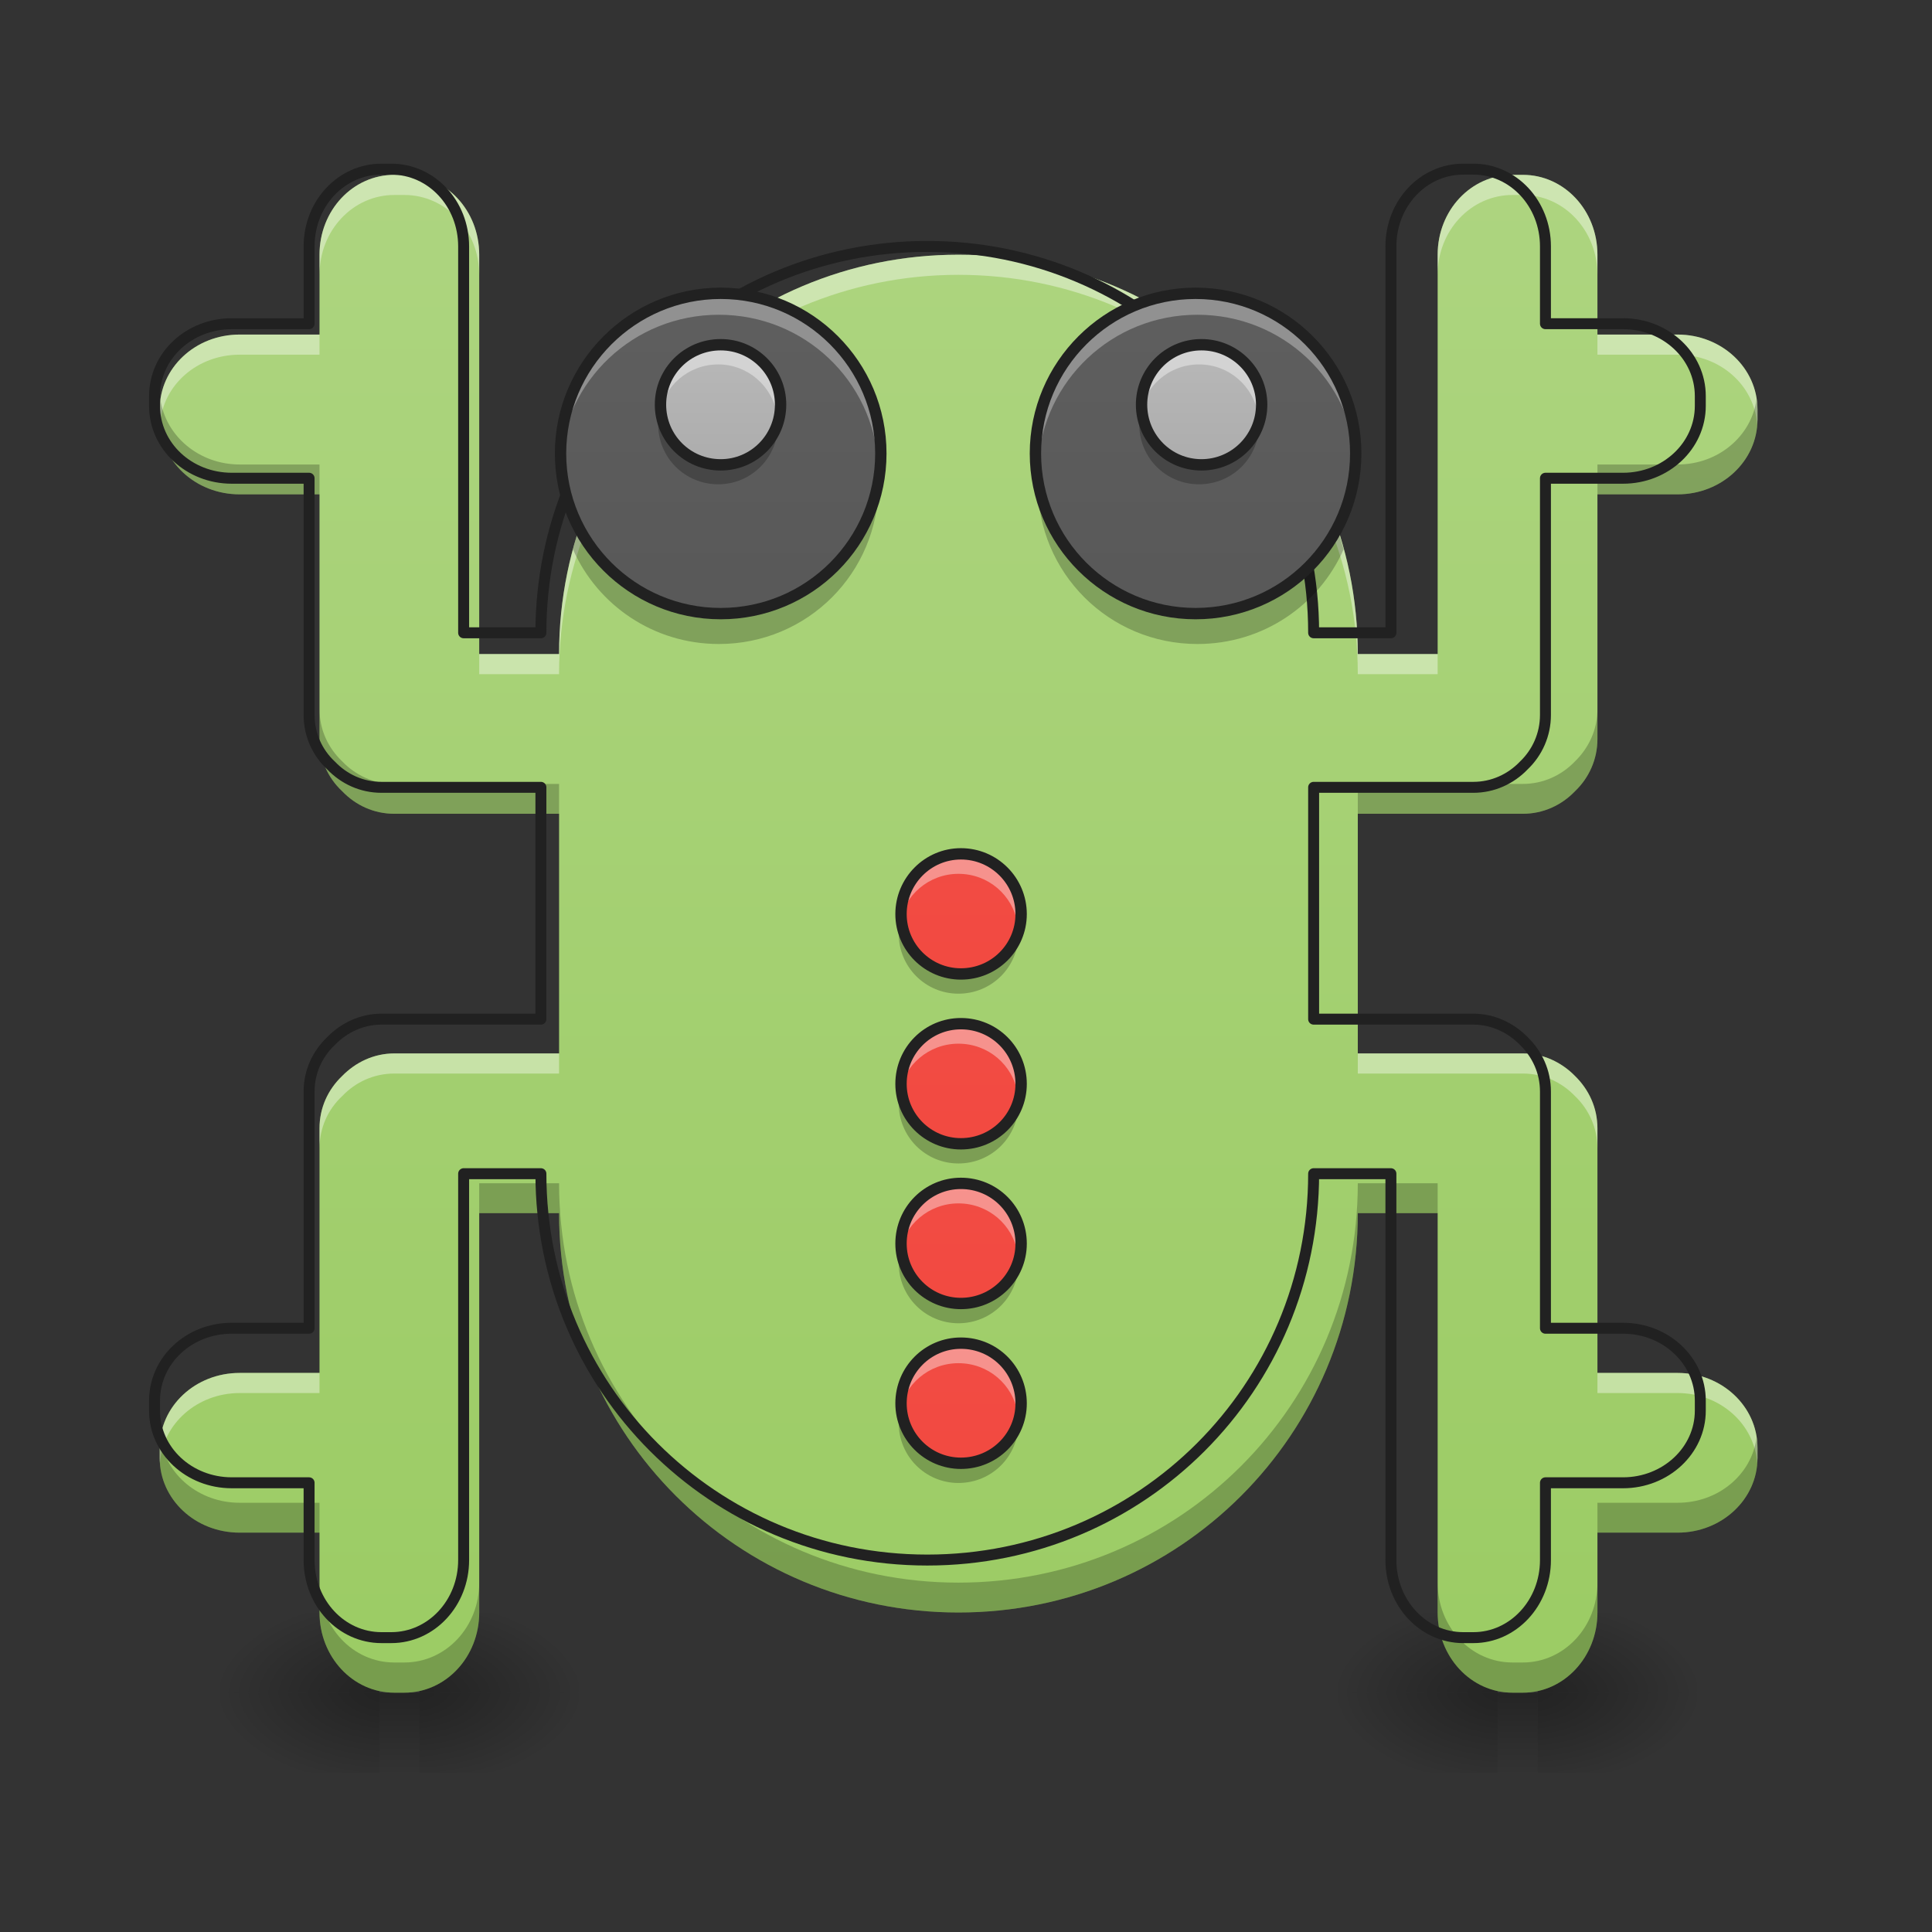 <?xml version="1.0" encoding="UTF-8"?>
<svg xmlns="http://www.w3.org/2000/svg" xmlns:xlink="http://www.w3.org/1999/xlink" width="24px" height="24px" viewBox="0 0 24 24" version="1.1">
<rect x="0" y="0" width="24" height="24" fill="#333333" stroke="none"/>
<defs>
<linearGradient id="linear0" gradientUnits="userSpaceOnUse" x1="254" y1="233.5" x2="254" y2="254.667" gradientTransform="matrix(0.047,0,0,0.047,6.946,10.079)">
<stop offset="0" style="stop-color:rgb(0%,0%,0%);stop-opacity:0.275;"/>
<stop offset="1" style="stop-color:rgb(0%,0%,0%);stop-opacity:0;"/>
</linearGradient>
<radialGradient id="radial0" gradientUnits="userSpaceOnUse" cx="450.909" cy="189.579" fx="450.909" fy="189.579" r="21.167" gradientTransform="matrix(0,-0.059,-0.105,-0,38.85,47.696)">
<stop offset="0" style="stop-color:rgb(0%,0%,0%);stop-opacity:0.314;"/>
<stop offset="0.222" style="stop-color:rgb(0%,0%,0%);stop-opacity:0.275;"/>
<stop offset="1" style="stop-color:rgb(0%,0%,0%);stop-opacity:0;"/>
</radialGradient>
<radialGradient id="radial1" gradientUnits="userSpaceOnUse" cx="450.909" cy="189.579" fx="450.909" fy="189.579" r="21.167" gradientTransform="matrix(-0,0.059,0.105,0,-1.143,-5.646)">
<stop offset="0" style="stop-color:rgb(0%,0%,0%);stop-opacity:0.314;"/>
<stop offset="0.222" style="stop-color:rgb(0%,0%,0%);stop-opacity:0.275;"/>
<stop offset="1" style="stop-color:rgb(0%,0%,0%);stop-opacity:0;"/>
</radialGradient>
<radialGradient id="radial2" gradientUnits="userSpaceOnUse" cx="450.909" cy="189.579" fx="450.909" fy="189.579" r="21.167" gradientTransform="matrix(-0,-0.059,0.105,-0,-1.143,47.696)">
<stop offset="0" style="stop-color:rgb(0%,0%,0%);stop-opacity:0.314;"/>
<stop offset="0.222" style="stop-color:rgb(0%,0%,0%);stop-opacity:0.275;"/>
<stop offset="1" style="stop-color:rgb(0%,0%,0%);stop-opacity:0;"/>
</radialGradient>
<radialGradient id="radial3" gradientUnits="userSpaceOnUse" cx="450.909" cy="189.579" fx="450.909" fy="189.579" r="21.167" gradientTransform="matrix(0,0.059,-0.105,0,38.85,-5.646)">
<stop offset="0" style="stop-color:rgb(0%,0%,0%);stop-opacity:0.314;"/>
<stop offset="0.222" style="stop-color:rgb(0%,0%,0%);stop-opacity:0.275;"/>
<stop offset="1" style="stop-color:rgb(0%,0%,0%);stop-opacity:0;"/>
</radialGradient>
<linearGradient id="linear1" gradientUnits="userSpaceOnUse" x1="254" y1="233.5" x2="254" y2="254.667" gradientTransform="matrix(0.047,0,0,0.047,-6.946,10.079)">
<stop offset="0" style="stop-color:rgb(0%,0%,0%);stop-opacity:0.275;"/>
<stop offset="1" style="stop-color:rgb(0%,0%,0%);stop-opacity:0;"/>
</linearGradient>
<radialGradient id="radial4" gradientUnits="userSpaceOnUse" cx="450.909" cy="189.579" fx="450.909" fy="189.579" r="21.167" gradientTransform="matrix(0,-0.059,-0.105,-0,24.958,47.696)">
<stop offset="0" style="stop-color:rgb(0%,0%,0%);stop-opacity:0.314;"/>
<stop offset="0.222" style="stop-color:rgb(0%,0%,0%);stop-opacity:0.275;"/>
<stop offset="1" style="stop-color:rgb(0%,0%,0%);stop-opacity:0;"/>
</radialGradient>
<radialGradient id="radial5" gradientUnits="userSpaceOnUse" cx="450.909" cy="189.579" fx="450.909" fy="189.579" r="21.167" gradientTransform="matrix(-0,0.059,0.105,0,-15.035,-5.646)">
<stop offset="0" style="stop-color:rgb(0%,0%,0%);stop-opacity:0.314;"/>
<stop offset="0.222" style="stop-color:rgb(0%,0%,0%);stop-opacity:0.275;"/>
<stop offset="1" style="stop-color:rgb(0%,0%,0%);stop-opacity:0;"/>
</radialGradient>
<radialGradient id="radial6" gradientUnits="userSpaceOnUse" cx="450.909" cy="189.579" fx="450.909" fy="189.579" r="21.167" gradientTransform="matrix(-0,-0.059,0.105,-0,-15.035,47.696)">
<stop offset="0" style="stop-color:rgb(0%,0%,0%);stop-opacity:0.314;"/>
<stop offset="0.222" style="stop-color:rgb(0%,0%,0%);stop-opacity:0.275;"/>
<stop offset="1" style="stop-color:rgb(0%,0%,0%);stop-opacity:0;"/>
</radialGradient>
<radialGradient id="radial7" gradientUnits="userSpaceOnUse" cx="450.909" cy="189.579" fx="450.909" fy="189.579" r="21.167" gradientTransform="matrix(0,0.059,-0.105,0,24.958,-5.646)">
<stop offset="0" style="stop-color:rgb(0%,0%,0%);stop-opacity:0.314;"/>
<stop offset="0.222" style="stop-color:rgb(0%,0%,0%);stop-opacity:0.275;"/>
<stop offset="1" style="stop-color:rgb(0%,0%,0%);stop-opacity:0;"/>
</radialGradient>
<linearGradient id="linear2" gradientUnits="userSpaceOnUse" x1="960" y1="1695.118" x2="960" y2="95.118" gradientTransform="matrix(0.012,0,0,0.012,0,0)">
<stop offset="0" style="stop-color:rgb(61.176%,80%,39.608%);stop-opacity:1;"/>
<stop offset="1" style="stop-color:rgb(68.235%,83.529%,50.588%);stop-opacity:1;"/>
</linearGradient>
<linearGradient id="linear3" gradientUnits="userSpaceOnUse" x1="254" y1="212.333" x2="254" y2="-147.5" gradientTransform="matrix(0.035,0,0,0.035,2.977,9.839)">
<stop offset="0" style="stop-color:rgb(95.686%,26.275%,21.176%);stop-opacity:1;"/>
<stop offset="1" style="stop-color:rgb(93.725%,32.549%,31.373%);stop-opacity:1;"/>
</linearGradient>
<linearGradient id="linear4" gradientUnits="userSpaceOnUse" x1="254" y1="212.333" x2="254" y2="-147.5" gradientTransform="matrix(0.035,0,0,0.035,2.977,11.947)">
<stop offset="0" style="stop-color:rgb(95.686%,26.275%,21.176%);stop-opacity:1;"/>
<stop offset="1" style="stop-color:rgb(93.725%,32.549%,31.373%);stop-opacity:1;"/>
</linearGradient>
<linearGradient id="linear5" gradientUnits="userSpaceOnUse" x1="254" y1="212.333" x2="254" y2="-147.5" gradientTransform="matrix(0.035,0,0,0.035,2.977,13.932)">
<stop offset="0" style="stop-color:rgb(95.686%,26.275%,21.176%);stop-opacity:1;"/>
<stop offset="1" style="stop-color:rgb(93.725%,32.549%,31.373%);stop-opacity:1;"/>
</linearGradient>
<linearGradient id="linear6" gradientUnits="userSpaceOnUse" x1="254" y1="212.333" x2="254" y2="-147.5" gradientTransform="matrix(0.035,0,0,0.035,2.977,15.917)">
<stop offset="0" style="stop-color:rgb(95.686%,26.275%,21.176%);stop-opacity:1;"/>
<stop offset="1" style="stop-color:rgb(93.725%,32.549%,31.373%);stop-opacity:1;"/>
</linearGradient>
<linearGradient id="linear7" gradientUnits="userSpaceOnUse" x1="254" y1="212.333" x2="254" y2="5.958" gradientTransform="matrix(0.094,0,0,0.094,-14.884,1.613)">
<stop offset="0" style="stop-color:rgb(25.882%,25.882%,25.882%);stop-opacity:1;"/>
<stop offset="1" style="stop-color:rgb(38.039%,38.039%,38.039%);stop-opacity:1;"/>
</linearGradient>
<linearGradient id="linear8" gradientUnits="userSpaceOnUse" x1="254" y1="212.333" x2="254" y2="5.958" gradientTransform="matrix(-0.094,0,0,0.094,38.69,1.613)">
<stop offset="0" style="stop-color:rgb(25.882%,25.882%,25.882%);stop-opacity:1;"/>
<stop offset="1" style="stop-color:rgb(38.039%,38.039%,38.039%);stop-opacity:1;"/>
</linearGradient>
<linearGradient id="linear9" gradientUnits="userSpaceOnUse" x1="254.222" y1="82.687" x2="254.222" y2="-1.979" gradientTransform="matrix(0.047,0,0,0.047,-2.987,3.753)">
<stop offset="0" style="stop-color:rgb(61.961%,61.961%,61.961%);stop-opacity:1;"/>
<stop offset="1" style="stop-color:rgb(74.118%,74.118%,74.118%);stop-opacity:1;"/>
</linearGradient>
<linearGradient id="linear10" gradientUnits="userSpaceOnUse" x1="254.222" y1="82.687" x2="254.222" y2="-1.979" gradientTransform="matrix(0.047,0,0,0.047,2.987,3.753)">
<stop offset="0" style="stop-color:rgb(61.961%,61.961%,61.961%);stop-opacity:1;"/>
<stop offset="1" style="stop-color:rgb(74.118%,74.118%,74.118%);stop-opacity:1;"/>
</linearGradient>
</defs>
<g id="surface1">
<path style=" stroke:none;fill-rule:nonzero;fill:url(#linear0);" d="M 18.605 21.027 L 19.102 21.027 L 19.102 22.02 L 18.605 22.02 Z M 18.605 21.027 "/>
<path style=" stroke:none;fill-rule:nonzero;fill:url(#radial0);" d="M 19.102 21.027 L 21.086 21.027 L 21.086 20.031 L 19.102 20.031 Z M 19.102 21.027 "/>
<path style=" stroke:none;fill-rule:nonzero;fill:url(#radial1);" d="M 18.605 21.027 L 16.621 21.027 L 16.621 22.02 L 18.605 22.02 Z M 18.605 21.027 "/>
<path style=" stroke:none;fill-rule:nonzero;fill:url(#radial2);" d="M 18.605 21.027 L 16.621 21.027 L 16.621 20.031 L 18.605 20.031 Z M 18.605 21.027 "/>
<path style=" stroke:none;fill-rule:nonzero;fill:url(#radial3);" d="M 19.102 21.027 L 21.086 21.027 L 21.086 22.02 L 19.102 22.02 Z M 19.102 21.027 "/>
<path style=" stroke:none;fill-rule:nonzero;fill:url(#linear1);" d="M 4.715 21.027 L 5.211 21.027 L 5.211 22.02 L 4.715 22.02 Z M 4.715 21.027 "/>
<path style=" stroke:none;fill-rule:nonzero;fill:url(#radial4);" d="M 5.211 21.027 L 7.195 21.027 L 7.195 20.031 L 5.211 20.031 Z M 5.211 21.027 "/>
<path style=" stroke:none;fill-rule:nonzero;fill:url(#radial5);" d="M 4.715 21.027 L 2.73 21.027 L 2.73 22.02 L 4.715 22.02 Z M 4.715 21.027 "/>
<path style=" stroke:none;fill-rule:nonzero;fill:url(#radial6);" d="M 4.715 21.027 L 2.73 21.027 L 2.73 20.031 L 4.715 20.031 Z M 4.715 21.027 "/>
<path style=" stroke:none;fill-rule:nonzero;fill:url(#radial7);" d="M 5.211 21.027 L 7.195 21.027 L 7.195 22.02 L 5.211 22.02 Z M 5.211 21.027 "/>
<path style=" stroke:none;fill-rule:nonzero;fill:url(#linear2);" d="M 4.898 2.172 C 4.383 2.172 3.969 2.613 3.969 3.164 L 3.969 4.156 L 2.977 4.156 C 2.426 4.156 1.984 4.57 1.984 5.086 L 1.984 5.211 C 1.984 5.727 2.426 6.141 2.977 6.141 L 3.969 6.141 L 3.969 9.18 C 3.969 9.434 4.074 9.664 4.25 9.828 C 4.418 10.004 4.645 10.109 4.898 10.109 L 6.945 10.109 L 6.945 13.086 L 4.898 13.086 C 4.645 13.086 4.418 13.195 4.25 13.367 C 4.074 13.535 3.969 13.762 3.969 14.016 L 3.969 17.055 L 2.977 17.055 C 2.426 17.055 1.984 17.469 1.984 17.984 L 1.984 18.113 C 1.984 18.625 2.426 19.039 2.977 19.039 L 3.969 19.039 L 3.969 20.031 C 3.969 20.582 4.383 21.027 4.898 21.027 L 5.023 21.027 C 5.539 21.027 5.953 20.582 5.953 20.031 L 5.953 15.07 L 6.945 15.07 C 6.945 17.82 9.16 20.031 11.906 20.031 C 14.656 20.031 16.867 17.82 16.867 15.07 L 17.859 15.07 L 17.859 20.031 C 17.859 20.582 18.273 21.027 18.789 21.027 L 18.918 21.027 C 19.43 21.027 19.844 20.582 19.844 20.031 L 19.844 19.039 L 20.84 19.039 C 21.387 19.039 21.832 18.625 21.832 18.113 L 21.832 17.984 C 21.832 17.469 21.387 17.055 20.84 17.055 L 19.844 17.055 L 19.844 14.016 C 19.844 13.762 19.738 13.535 19.566 13.367 C 19.398 13.195 19.168 13.086 18.918 13.086 L 16.867 13.086 L 16.867 10.109 L 18.918 10.109 C 19.168 10.109 19.398 10.004 19.566 9.828 C 19.738 9.664 19.844 9.434 19.844 9.18 L 19.844 6.141 L 20.84 6.141 C 21.387 6.141 21.832 5.727 21.832 5.211 L 21.832 5.086 C 21.832 4.57 21.387 4.156 20.84 4.156 L 19.844 4.156 L 19.844 3.164 C 19.844 2.613 19.43 2.172 18.918 2.172 L 18.789 2.172 C 18.273 2.172 17.859 2.613 17.859 3.164 L 17.859 8.125 L 16.867 8.125 C 16.867 5.379 14.656 3.164 11.906 3.164 C 9.16 3.164 6.945 5.379 6.945 8.125 L 5.953 8.125 L 5.953 3.164 C 5.953 2.613 5.539 2.172 5.023 2.172 Z M 4.898 2.172 "/>
<path style=" stroke:none;fill-rule:nonzero;fill:rgb(100%,100%,100%);fill-opacity:0.392;" d="M 4.898 2.172 C 4.383 2.172 3.969 2.613 3.969 3.164 L 3.969 3.414 C 3.969 2.863 4.383 2.422 4.898 2.422 L 5.023 2.422 C 5.539 2.422 5.953 2.863 5.953 3.414 L 5.953 3.164 C 5.953 2.613 5.539 2.172 5.023 2.172 Z M 18.789 2.172 C 18.273 2.172 17.859 2.613 17.859 3.164 L 17.859 3.414 C 17.859 2.863 18.273 2.422 18.789 2.422 L 18.918 2.422 C 19.43 2.422 19.844 2.863 19.844 3.414 L 19.844 3.164 C 19.844 2.613 19.43 2.172 18.918 2.172 Z M 11.906 3.164 C 9.16 3.164 6.945 5.379 6.945 8.125 L 5.953 8.125 L 5.953 8.375 L 6.945 8.375 C 6.945 5.625 9.16 3.414 11.906 3.414 C 14.656 3.414 16.867 5.625 16.867 8.375 L 17.859 8.375 L 17.859 8.125 L 16.867 8.125 C 16.867 5.379 14.656 3.164 11.906 3.164 Z M 2.977 4.156 C 2.426 4.156 1.984 4.57 1.984 5.086 L 1.984 5.211 C 1.984 5.234 1.984 5.254 1.988 5.273 C 2.02 4.785 2.449 4.406 2.977 4.406 L 3.969 4.406 L 3.969 4.156 Z M 19.844 4.156 L 19.844 4.406 L 20.84 4.406 C 21.367 4.406 21.793 4.785 21.828 5.273 C 21.828 5.254 21.832 5.234 21.832 5.211 L 21.832 5.086 C 21.832 4.57 21.387 4.156 20.84 4.156 Z M 4.898 13.086 C 4.645 13.086 4.418 13.195 4.25 13.367 C 4.074 13.535 3.969 13.762 3.969 14.016 L 3.969 14.266 C 3.969 14.012 4.074 13.781 4.25 13.617 C 4.418 13.441 4.645 13.336 4.898 13.336 L 6.945 13.336 L 6.945 13.086 Z M 16.867 13.086 L 16.867 13.336 L 18.918 13.336 C 19.168 13.336 19.398 13.441 19.566 13.617 C 19.738 13.781 19.844 14.012 19.844 14.266 L 19.844 14.016 C 19.844 13.762 19.738 13.535 19.566 13.367 C 19.398 13.195 19.168 13.086 18.918 13.086 Z M 2.977 17.055 C 2.426 17.055 1.984 17.469 1.984 17.984 L 1.984 18.113 C 1.984 18.133 1.984 18.152 1.988 18.172 C 2.02 17.688 2.449 17.305 2.977 17.305 L 3.969 17.305 L 3.969 17.055 Z M 19.844 17.055 L 19.844 17.305 L 20.84 17.305 C 21.367 17.305 21.793 17.688 21.828 18.172 C 21.828 18.152 21.832 18.133 21.832 18.113 L 21.832 17.984 C 21.832 17.469 21.387 17.055 20.84 17.055 Z M 19.844 17.055 "/>
<path style=" stroke:none;fill-rule:nonzero;fill:rgb(1.569%,1.961%,0.784%);fill-opacity:0.235;" d="M 1.992 4.961 C 1.988 5.004 1.984 5.043 1.984 5.086 L 1.984 5.211 C 1.984 5.727 2.426 6.141 2.977 6.141 L 3.969 6.141 L 3.969 5.77 L 2.977 5.77 C 2.473 5.77 2.059 5.418 1.992 4.961 Z M 21.82 4.961 C 21.758 5.418 21.344 5.77 20.84 5.77 L 19.844 5.77 L 19.844 6.141 L 20.84 6.141 C 21.387 6.141 21.832 5.727 21.832 5.211 L 21.832 5.086 C 21.832 5.043 21.828 5.004 21.82 4.961 Z M 3.969 8.809 L 3.969 9.18 C 3.969 9.434 4.074 9.664 4.25 9.828 C 4.418 10.004 4.645 10.109 4.898 10.109 L 6.945 10.109 L 6.945 9.738 L 4.898 9.738 C 4.645 9.738 4.418 9.633 4.25 9.457 C 4.074 9.289 3.969 9.062 3.969 8.809 Z M 19.844 8.809 C 19.844 9.062 19.738 9.289 19.566 9.457 C 19.398 9.633 19.168 9.738 18.918 9.738 L 16.867 9.738 L 16.867 10.109 L 18.918 10.109 C 19.168 10.109 19.398 10.004 19.566 9.828 C 19.738 9.664 19.844 9.434 19.844 9.18 Z M 5.953 14.699 L 5.953 15.07 L 6.945 15.07 C 6.945 17.82 9.16 20.031 11.906 20.031 C 14.656 20.031 16.867 17.82 16.867 15.07 L 17.859 15.07 L 17.859 14.699 L 16.867 14.699 C 16.867 17.449 14.656 19.66 11.906 19.66 C 9.16 19.66 6.945 17.449 6.945 14.699 Z M 1.992 17.863 C 1.988 17.902 1.984 17.945 1.984 17.984 L 1.984 18.113 C 1.984 18.625 2.426 19.039 2.977 19.039 L 3.969 19.039 L 3.969 18.668 L 2.977 18.668 C 2.473 18.668 2.059 18.32 1.992 17.863 Z M 21.82 17.863 C 21.758 18.32 21.344 18.668 20.84 18.668 L 19.844 18.668 L 19.844 19.039 L 20.84 19.039 C 21.387 19.039 21.832 18.625 21.832 18.113 L 21.832 17.984 C 21.832 17.945 21.828 17.902 21.82 17.863 Z M 3.969 19.66 L 3.969 20.031 C 3.969 20.582 4.383 21.027 4.898 21.027 L 5.023 21.027 C 5.539 21.027 5.953 20.582 5.953 20.031 L 5.953 19.66 C 5.953 20.211 5.539 20.652 5.023 20.652 L 4.898 20.652 C 4.383 20.652 3.969 20.211 3.969 19.66 Z M 17.859 19.66 L 17.859 20.031 C 17.859 20.582 18.273 21.027 18.789 21.027 L 18.918 21.027 C 19.43 21.027 19.844 20.582 19.844 20.031 L 19.844 19.66 C 19.844 20.211 19.43 20.652 18.918 20.652 L 18.789 20.652 C 18.273 20.652 17.859 20.211 17.859 19.66 Z M 17.859 19.66 "/>
<path style="fill:none;stroke-width:11.339;stroke-linecap:round;stroke-linejoin:round;stroke:rgb(12.941%,12.941%,12.941%);stroke-opacity:1;stroke-miterlimit:4;" d="M 394.923 175.101 C 353.352 175.101 319.969 210.689 319.969 255.094 L 319.969 335.086 L 239.977 335.086 C 195.572 335.086 159.985 368.469 159.985 410.04 L 159.985 420.117 C 159.985 461.688 195.572 495.071 239.977 495.071 L 319.969 495.071 L 319.969 740.087 C 319.969 760.557 328.473 779.138 342.644 792.365 C 356.186 806.537 374.452 815.04 394.923 815.04 L 559.947 815.04 L 559.947 1055.017 L 394.923 1055.017 C 374.452 1055.017 356.186 1063.835 342.644 1077.692 C 328.473 1091.234 319.969 1109.5 319.969 1129.971 L 319.969 1374.987 L 239.977 1374.987 C 195.572 1374.987 159.985 1408.37 159.985 1449.94 L 159.985 1460.333 C 159.985 1501.589 195.572 1534.972 239.977 1534.972 L 319.969 1534.972 L 319.969 1614.964 C 319.969 1659.369 353.352 1695.271 394.923 1695.271 L 405.001 1695.271 C 446.572 1695.271 479.954 1659.369 479.954 1614.964 L 479.954 1215.002 L 559.947 1215.002 C 559.947 1436.713 738.512 1614.964 959.908 1614.964 C 1181.62 1614.964 1359.87 1436.713 1359.87 1215.002 L 1439.863 1215.002 L 1439.863 1614.964 C 1439.863 1659.369 1473.245 1695.271 1514.816 1695.271 L 1525.209 1695.271 C 1566.465 1695.271 1599.847 1659.369 1599.847 1614.964 L 1599.847 1534.972 L 1680.155 1534.972 C 1724.245 1534.972 1760.147 1501.589 1760.147 1460.333 L 1760.147 1449.94 C 1760.147 1408.37 1724.245 1374.987 1680.155 1374.987 L 1599.847 1374.987 L 1599.847 1129.971 C 1599.847 1109.5 1591.344 1091.234 1577.487 1077.692 C 1563.945 1063.835 1545.364 1055.017 1525.209 1055.017 L 1359.87 1055.017 L 1359.87 815.04 L 1525.209 815.04 C 1545.364 815.04 1563.945 806.537 1577.487 792.365 C 1591.344 779.138 1599.847 760.557 1599.847 740.087 L 1599.847 495.071 L 1680.155 495.071 C 1724.245 495.071 1760.147 461.688 1760.147 420.117 L 1760.147 410.04 C 1760.147 368.469 1724.245 335.086 1680.155 335.086 L 1599.847 335.086 L 1599.847 255.094 C 1599.847 210.689 1566.465 175.101 1525.209 175.101 L 1514.816 175.101 C 1473.245 175.101 1439.863 210.689 1439.863 255.094 L 1439.863 655.056 L 1359.87 655.056 C 1359.87 433.659 1181.62 255.094 959.908 255.094 C 738.512 255.094 559.947 433.659 559.947 655.056 L 479.954 655.056 L 479.954 255.094 C 479.954 210.689 446.572 175.101 405.001 175.101 Z M 394.923 175.101 " transform="matrix(0.012,0,0,0.012,0,0)"/>
<path style=" stroke:none;fill-rule:nonzero;fill:url(#linear3);" d="M 11.906 10.605 C 12.32 10.605 12.652 10.941 12.652 11.352 C 12.652 11.762 12.32 12.094 11.906 12.094 C 11.496 12.094 11.164 11.762 11.164 11.352 C 11.164 10.941 11.496 10.605 11.906 10.605 Z M 11.906 10.605 "/>
<path style=" stroke:none;fill-rule:nonzero;fill:rgb(100%,100%,100%);fill-opacity:0.392;" d="M 11.906 10.605 C 11.496 10.605 11.164 10.938 11.164 11.352 C 11.164 11.395 11.168 11.434 11.172 11.477 C 11.23 11.121 11.539 10.855 11.906 10.855 C 12.277 10.855 12.582 11.121 12.641 11.477 C 12.648 11.434 12.652 11.395 12.652 11.352 C 12.652 10.938 12.32 10.605 11.906 10.605 Z M 11.906 10.605 "/>
<path style=" stroke:none;fill-rule:nonzero;fill:rgb(0%,0%,0%);fill-opacity:0.235;" d="M 11.906 12.344 C 11.496 12.344 11.164 12.012 11.164 11.598 C 11.164 11.555 11.168 11.516 11.172 11.477 C 11.23 11.828 11.539 12.094 11.906 12.094 C 12.277 12.094 12.582 11.828 12.641 11.477 C 12.648 11.516 12.652 11.555 12.652 11.598 C 12.652 12.012 12.32 12.344 11.906 12.344 Z M 11.906 12.344 "/>
<path style="fill:none;stroke-width:3;stroke-linecap:round;stroke-linejoin:round;stroke:rgb(12.941%,12.941%,12.941%);stroke-opacity:1;stroke-miterlimit:4;" d="M 253.976 11.228 C 262.808 11.228 269.891 18.394 269.891 27.144 C 269.891 35.893 262.808 42.975 253.976 42.975 C 245.227 42.975 238.144 35.893 238.144 27.144 C 238.144 18.394 245.227 11.228 253.976 11.228 Z M 253.976 11.228 " transform="matrix(0.047,0,0,0.047,0,10.079)"/>
<path style=" stroke:none;fill-rule:nonzero;fill:url(#linear4);" d="M 11.906 12.715 C 12.32 12.715 12.652 13.047 12.652 13.461 C 12.652 13.871 12.32 14.203 11.906 14.203 C 11.496 14.203 11.164 13.871 11.164 13.461 C 11.164 13.047 11.496 12.715 11.906 12.715 Z M 11.906 12.715 "/>
<path style=" stroke:none;fill-rule:nonzero;fill:rgb(100%,100%,100%);fill-opacity:0.392;" d="M 11.906 12.715 C 11.496 12.715 11.164 13.047 11.164 13.461 C 11.164 13.5 11.168 13.543 11.172 13.582 C 11.23 13.23 11.539 12.965 11.906 12.965 C 12.277 12.965 12.582 13.23 12.641 13.582 C 12.648 13.543 12.652 13.5 12.652 13.461 C 12.652 13.047 12.32 12.715 11.906 12.715 Z M 11.906 12.715 "/>
<path style=" stroke:none;fill-rule:nonzero;fill:rgb(0%,0%,0%);fill-opacity:0.235;" d="M 11.906 14.453 C 11.496 14.453 11.164 14.121 11.164 13.707 C 11.164 13.664 11.168 13.625 11.172 13.582 C 11.23 13.938 11.539 14.203 11.906 14.203 C 12.277 14.203 12.582 13.938 12.641 13.582 C 12.648 13.625 12.652 13.664 12.652 13.707 C 12.652 14.121 12.32 14.453 11.906 14.453 Z M 11.906 14.453 "/>
<path style="fill:none;stroke-width:3;stroke-linecap:round;stroke-linejoin:round;stroke:rgb(12.941%,12.941%,12.941%);stroke-opacity:1;stroke-miterlimit:4;" d="M 253.976 11.245 C 262.808 11.245 269.891 18.327 269.891 27.16 C 269.891 35.909 262.808 42.992 253.976 42.992 C 245.227 42.992 238.144 35.909 238.144 27.16 C 238.144 18.327 245.227 11.245 253.976 11.245 Z M 253.976 11.245 " transform="matrix(0.047,0,0,0.047,0,12.188)"/>
<path style=" stroke:none;fill-rule:nonzero;fill:url(#linear5);" d="M 11.906 14.699 C 12.32 14.699 12.652 15.031 12.652 15.445 C 12.652 15.855 12.32 16.188 11.906 16.188 C 11.496 16.188 11.164 15.855 11.164 15.445 C 11.164 15.031 11.496 14.699 11.906 14.699 Z M 11.906 14.699 "/>
<path style=" stroke:none;fill-rule:nonzero;fill:rgb(100%,100%,100%);fill-opacity:0.392;" d="M 11.906 14.699 C 11.496 14.699 11.164 15.031 11.164 15.445 C 11.164 15.484 11.168 15.527 11.172 15.566 C 11.23 15.215 11.539 14.949 11.906 14.949 C 12.277 14.949 12.582 15.215 12.641 15.566 C 12.648 15.527 12.652 15.484 12.652 15.445 C 12.652 15.031 12.32 14.699 11.906 14.699 Z M 11.906 14.699 "/>
<path style=" stroke:none;fill-rule:nonzero;fill:rgb(0%,0%,0%);fill-opacity:0.235;" d="M 11.906 16.438 C 11.496 16.438 11.164 16.105 11.164 15.691 C 11.164 15.648 11.168 15.609 11.172 15.566 C 11.23 15.922 11.539 16.188 11.906 16.188 C 12.277 16.188 12.582 15.922 12.641 15.566 C 12.648 15.609 12.652 15.648 12.652 15.691 C 12.652 16.105 12.32 16.438 11.906 16.438 Z M 11.906 16.438 "/>
<path style="fill:none;stroke-width:3;stroke-linecap:round;stroke-linejoin:round;stroke:rgb(12.941%,12.941%,12.941%);stroke-opacity:1;stroke-miterlimit:4;" d="M 253.976 11.241 C 262.808 11.241 269.891 18.323 269.891 27.156 C 269.891 35.905 262.808 42.988 253.976 42.988 C 245.227 42.988 238.144 35.905 238.144 27.156 C 238.144 18.323 245.227 11.241 253.976 11.241 Z M 253.976 11.241 " transform="matrix(0.047,0,0,0.047,0,14.172)"/>
<path style=" stroke:none;fill-rule:nonzero;fill:url(#linear6);" d="M 11.906 16.684 C 12.32 16.684 12.652 17.016 12.652 17.43 C 12.652 17.84 12.32 18.172 11.906 18.172 C 11.496 18.172 11.164 17.84 11.164 17.43 C 11.164 17.016 11.496 16.684 11.906 16.684 Z M 11.906 16.684 "/>
<path style=" stroke:none;fill-rule:nonzero;fill:rgb(100%,100%,100%);fill-opacity:0.392;" d="M 11.906 16.684 C 11.496 16.684 11.164 17.016 11.164 17.43 C 11.164 17.473 11.168 17.512 11.172 17.551 C 11.23 17.199 11.539 16.934 11.906 16.934 C 12.277 16.934 12.582 17.199 12.641 17.551 C 12.648 17.512 12.652 17.473 12.652 17.43 C 12.652 17.016 12.32 16.684 11.906 16.684 Z M 11.906 16.684 "/>
<path style=" stroke:none;fill-rule:nonzero;fill:rgb(0%,0%,0%);fill-opacity:0.235;" d="M 11.906 18.422 C 11.496 18.422 11.164 18.09 11.164 17.676 C 11.164 17.633 11.168 17.594 11.172 17.551 C 11.23 17.906 11.539 18.172 11.906 18.172 C 12.277 18.172 12.582 17.906 12.641 17.551 C 12.648 17.594 12.652 17.633 12.652 17.676 C 12.652 18.09 12.32 18.422 11.906 18.422 Z M 11.906 18.422 "/>
<path style="fill:none;stroke-width:3;stroke-linecap:round;stroke-linejoin:round;stroke:rgb(12.941%,12.941%,12.941%);stroke-opacity:1;stroke-miterlimit:4;" d="M 253.976 11.237 C 262.808 11.237 269.891 18.32 269.891 27.152 C 269.891 35.901 262.808 42.984 253.976 42.984 C 245.227 42.984 238.144 35.901 238.144 27.152 C 238.144 18.32 245.227 11.237 253.976 11.237 Z M 253.976 11.237 " transform="matrix(0.047,0,0,0.047,0,16.157)"/>
<path style=" stroke:none;fill-rule:nonzero;fill:url(#linear7);" d="M 8.93 3.66 C 10.027 3.66 10.914 4.551 10.914 5.645 C 10.914 6.742 10.027 7.629 8.93 7.629 C 7.836 7.629 6.945 6.742 6.945 5.645 C 6.945 4.551 7.836 3.66 8.93 3.66 Z M 8.93 3.66 "/>
<path style=" stroke:none;fill-rule:nonzero;fill:rgb(100%,100%,100%);fill-opacity:0.314;" d="M 8.93 3.66 C 7.832 3.66 6.945 4.547 6.945 5.645 C 6.945 5.688 6.949 5.727 6.949 5.77 C 7.012 4.727 7.871 3.91 8.93 3.91 C 9.988 3.91 10.848 4.727 10.91 5.77 C 10.914 5.727 10.914 5.688 10.914 5.645 C 10.914 4.547 10.031 3.66 8.93 3.66 Z M 8.93 3.66 "/>
<path style=" stroke:none;fill-rule:nonzero;fill:rgb(0%,0%,0%);fill-opacity:0.235;" d="M 10.906 5.832 C 10.812 6.844 9.969 7.629 8.93 7.629 C 8.176 7.629 7.52 7.211 7.184 6.594 C 7.16 6.668 7.137 6.746 7.117 6.824 C 7.426 7.52 8.121 8 8.93 8 C 10.031 8 10.914 7.117 10.914 6.016 C 10.914 5.953 10.91 5.891 10.906 5.832 Z M 10.906 5.832 "/>
<path style="fill:none;stroke-width:3;stroke-linecap:round;stroke-linejoin:round;stroke:rgb(12.941%,12.941%,12.941%);stroke-opacity:1;stroke-miterlimit:4;" d="M 190.482 -136.924 C 213.896 -136.924 232.811 -117.926 232.811 -94.595 C 232.811 -71.18 213.896 -52.266 190.482 -52.266 C 167.151 -52.266 148.153 -71.18 148.153 -94.595 C 148.153 -117.926 167.151 -136.924 190.482 -136.924 Z M 190.482 -136.924 " transform="matrix(0.047,0,0,0.047,0,10.079)"/>
<path style=" stroke:none;fill-rule:nonzero;fill:url(#linear8);" d="M 14.875 3.66 C 13.781 3.66 12.891 4.551 12.891 5.645 C 12.891 6.742 13.781 7.629 14.875 7.629 C 15.973 7.629 16.859 6.742 16.859 5.645 C 16.859 4.551 15.973 3.66 14.875 3.66 Z M 14.875 3.66 "/>
<path style=" stroke:none;fill-rule:nonzero;fill:rgb(100%,100%,100%);fill-opacity:0.314;" d="M 14.875 3.66 C 15.977 3.66 16.859 4.547 16.859 5.645 C 16.859 5.688 16.859 5.727 16.855 5.77 C 16.793 4.727 15.934 3.91 14.875 3.91 C 13.816 3.91 12.957 4.727 12.895 5.77 C 12.891 5.727 12.891 5.688 12.891 5.645 C 12.891 4.547 13.777 3.66 14.875 3.66 Z M 14.875 3.66 "/>
<path style=" stroke:none;fill-rule:nonzero;fill:rgb(0%,0%,0%);fill-opacity:0.235;" d="M 12.898 5.832 C 12.992 6.844 13.84 7.629 14.875 7.629 C 15.633 7.629 16.285 7.211 16.621 6.594 C 16.645 6.668 16.668 6.746 16.691 6.824 C 16.383 7.52 15.688 8 14.875 8 C 13.777 8 12.891 7.117 12.891 6.016 C 12.891 5.953 12.895 5.891 12.898 5.832 Z M 12.898 5.832 "/>
<path style="fill:none;stroke-width:3;stroke-linecap:round;stroke-linejoin:round;stroke:rgb(12.941%,12.941%,12.941%);stroke-opacity:1;stroke-miterlimit:4;" d="M 190.513 -136.924 C 213.844 -136.924 232.842 -117.926 232.842 -94.595 C 232.842 -71.18 213.844 -52.266 190.513 -52.266 C 167.099 -52.266 148.184 -71.18 148.184 -94.595 C 148.184 -117.926 167.099 -136.924 190.513 -136.924 Z M 190.513 -136.924 " transform="matrix(-0.047,0,0,0.047,23.806,10.079)"/>
<path style=" stroke:none;fill-rule:nonzero;fill:url(#linear9);" d="M 8.922 4.281 C 9.332 4.281 9.664 4.613 9.664 5.023 C 9.664 5.438 9.332 5.77 8.922 5.77 C 8.508 5.77 8.176 5.438 8.176 5.023 C 8.176 4.613 8.508 4.281 8.922 4.281 Z M 8.922 4.281 "/>
<path style=" stroke:none;fill-rule:nonzero;fill:rgb(100%,100%,100%);fill-opacity:0.392;" d="M 8.922 4.281 C 8.508 4.281 8.176 4.613 8.176 5.023 C 8.176 5.066 8.18 5.109 8.188 5.148 C 8.246 4.797 8.551 4.527 8.922 4.527 C 9.289 4.527 9.594 4.797 9.652 5.148 C 9.66 5.109 9.664 5.066 9.664 5.023 C 9.664 4.613 9.332 4.281 8.922 4.281 Z M 8.922 4.281 "/>
<path style=" stroke:none;fill-rule:nonzero;fill:rgb(0%,0%,0%);fill-opacity:0.235;" d="M 8.922 6.016 C 8.508 6.016 8.176 5.684 8.176 5.273 C 8.176 5.23 8.18 5.188 8.188 5.148 C 8.246 5.5 8.551 5.77 8.922 5.77 C 9.289 5.77 9.594 5.5 9.652 5.148 C 9.66 5.188 9.664 5.23 9.664 5.273 C 9.664 5.684 9.332 6.016 8.922 6.016 Z M 8.922 6.016 "/>
<path style="fill:none;stroke-width:3;stroke-linecap:round;stroke-linejoin:round;stroke:rgb(12.941%,12.941%,12.941%);stroke-opacity:1;stroke-miterlimit:4;" d="M 254.037 11.262 C 262.786 11.262 269.869 18.344 269.869 27.094 C 269.869 35.926 262.786 43.009 254.037 43.009 C 245.204 43.009 238.122 35.926 238.122 27.094 C 238.122 18.344 245.204 11.262 254.037 11.262 Z M 254.037 11.262 " transform="matrix(0.047,0,0,0.047,-2.987,3.753)"/>
<path style=" stroke:none;fill-rule:nonzero;fill:url(#linear10);" d="M 14.895 4.281 C 15.305 4.281 15.641 4.613 15.641 5.023 C 15.641 5.438 15.305 5.77 14.895 5.77 C 14.484 5.77 14.152 5.438 14.152 5.023 C 14.152 4.613 14.484 4.281 14.895 4.281 Z M 14.895 4.281 "/>
<path style=" stroke:none;fill-rule:nonzero;fill:rgb(100%,100%,100%);fill-opacity:0.392;" d="M 14.895 4.281 C 14.48 4.281 14.152 4.613 14.152 5.023 C 14.152 5.066 14.152 5.109 14.16 5.148 C 14.219 4.797 14.523 4.527 14.895 4.527 C 15.266 4.527 15.57 4.797 15.629 5.148 C 15.637 5.109 15.641 5.066 15.641 5.023 C 15.641 4.613 15.309 4.281 14.895 4.281 Z M 14.895 4.281 "/>
<path style=" stroke:none;fill-rule:nonzero;fill:rgb(0%,0%,0%);fill-opacity:0.235;" d="M 14.895 6.016 C 14.48 6.016 14.152 5.684 14.152 5.273 C 14.152 5.23 14.152 5.188 14.16 5.148 C 14.219 5.5 14.523 5.77 14.895 5.77 C 15.266 5.77 15.57 5.5 15.629 5.148 C 15.637 5.188 15.641 5.23 15.641 5.273 C 15.641 5.684 15.309 6.016 14.895 6.016 Z M 14.895 6.016 "/>
<path style="fill:none;stroke-width:3;stroke-linecap:round;stroke-linejoin:round;stroke:rgb(12.941%,12.941%,12.941%);stroke-opacity:1;stroke-miterlimit:4;" d="M 253.998 11.262 C 262.747 11.262 269.913 18.344 269.913 27.094 C 269.913 35.926 262.747 43.009 253.998 43.009 C 245.249 43.009 238.166 35.926 238.166 27.094 C 238.166 18.344 245.249 11.262 253.998 11.262 Z M 253.998 11.262 " transform="matrix(0.047,0,0,0.047,2.987,3.753)"/>
</g>
</svg>
